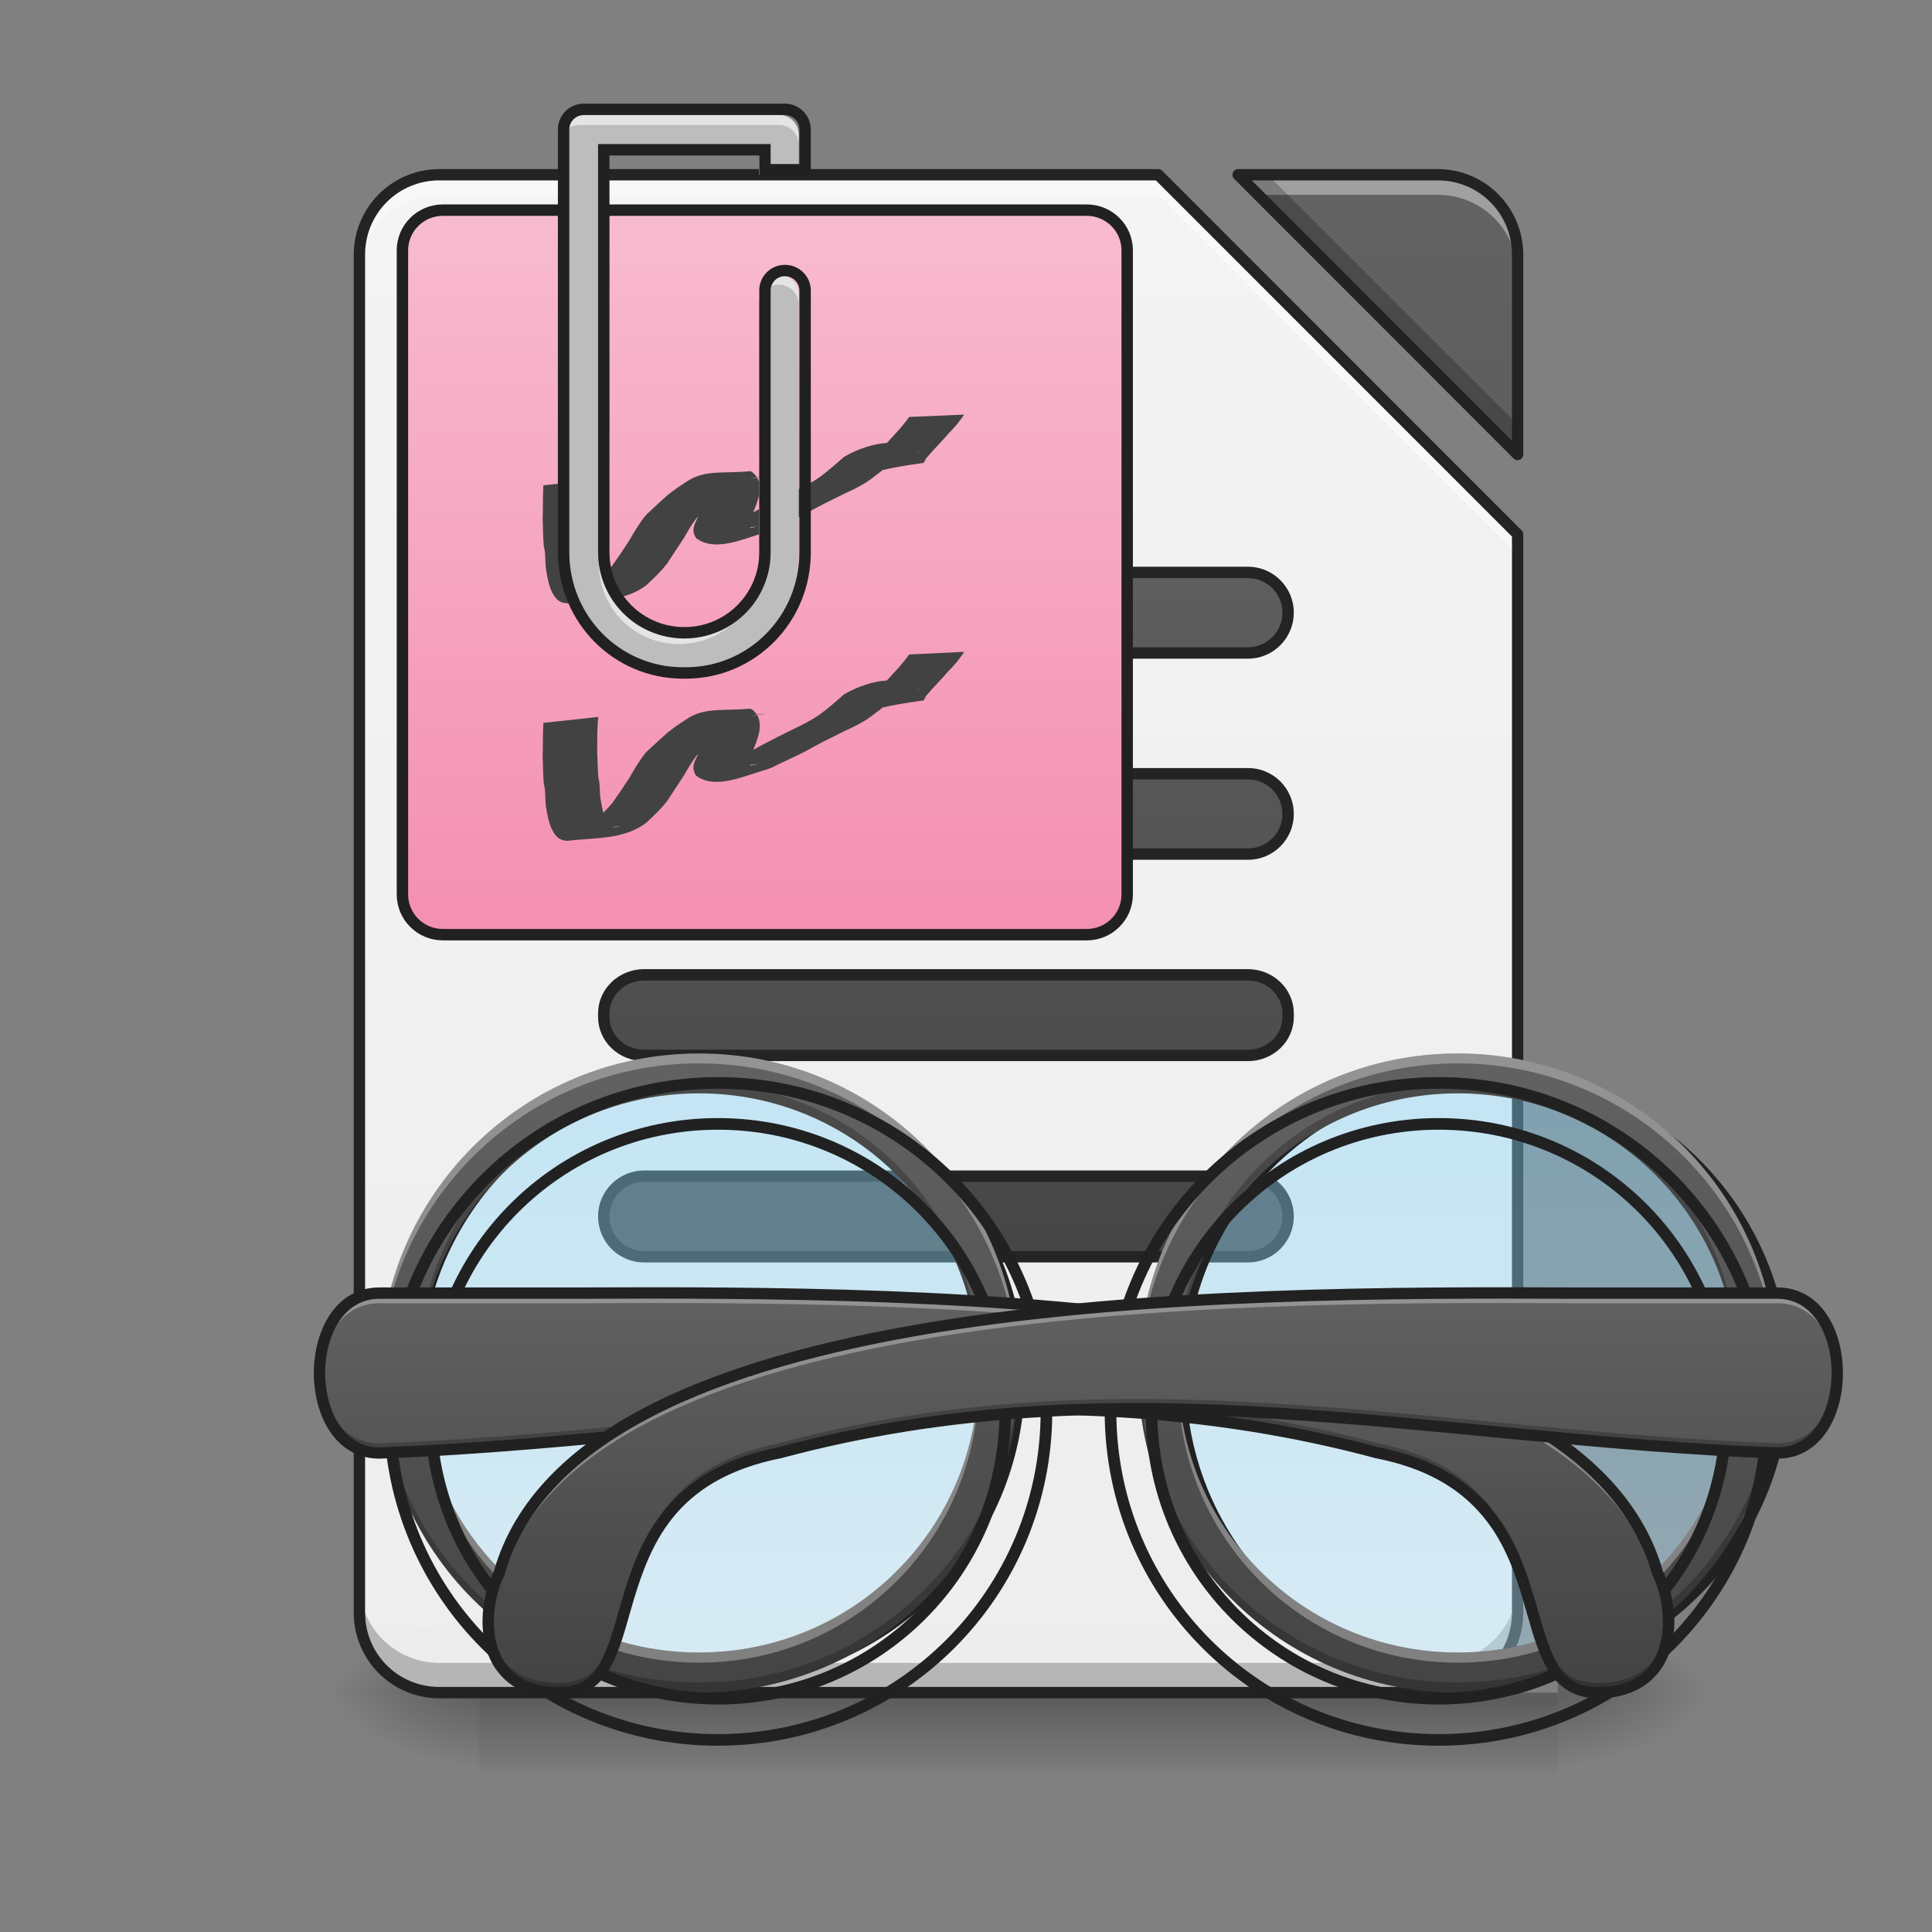 <?xml version="1.0" encoding="UTF-8"?>
<svg xmlns="http://www.w3.org/2000/svg" xmlns:xlink="http://www.w3.org/1999/xlink" width="32pt" height="32pt" viewBox="0 0 32 32" version="1.1">
<rect x="0" y="0" width="32" height="32" fill="#808080" stroke="none"/>
<defs>
<linearGradient id="linear0" gradientUnits="userSpaceOnUse" x1="254" y1="233.5" x2="254" y2="254.667" gradientTransform="matrix(0.063,0,0,0.063,-0.662,13.439)">
<stop offset="0" style="stop-color:rgb(0%,0%,0%);stop-opacity:0.275;"/>
<stop offset="1" style="stop-color:rgb(0%,0%,0%);stop-opacity:0;"/>
</linearGradient>
<radialGradient id="radial0" gradientUnits="userSpaceOnUse" cx="450.909" cy="189.579" fx="450.909" fy="189.579" r="21.167" gradientTransform="matrix(0,-0.078,-0.141,-0,52.131,63.595)">
<stop offset="0" style="stop-color:rgb(0%,0%,0%);stop-opacity:0.314;"/>
<stop offset="0.222" style="stop-color:rgb(0%,0%,0%);stop-opacity:0.275;"/>
<stop offset="1" style="stop-color:rgb(0%,0%,0%);stop-opacity:0;"/>
</radialGradient>
<radialGradient id="radial1" gradientUnits="userSpaceOnUse" cx="450.909" cy="189.579" fx="450.909" fy="189.579" r="21.167" gradientTransform="matrix(-0,0.078,0.141,0,-18.393,-7.527)">
<stop offset="0" style="stop-color:rgb(0%,0%,0%);stop-opacity:0.314;"/>
<stop offset="0.222" style="stop-color:rgb(0%,0%,0%);stop-opacity:0.275;"/>
<stop offset="1" style="stop-color:rgb(0%,0%,0%);stop-opacity:0;"/>
</radialGradient>
<radialGradient id="radial2" gradientUnits="userSpaceOnUse" cx="450.909" cy="189.579" fx="450.909" fy="189.579" r="21.167" gradientTransform="matrix(-0,-0.078,0.141,-0,-18.393,63.595)">
<stop offset="0" style="stop-color:rgb(0%,0%,0%);stop-opacity:0.314;"/>
<stop offset="0.222" style="stop-color:rgb(0%,0%,0%);stop-opacity:0.275;"/>
<stop offset="1" style="stop-color:rgb(0%,0%,0%);stop-opacity:0;"/>
</radialGradient>
<radialGradient id="radial3" gradientUnits="userSpaceOnUse" cx="450.909" cy="189.579" fx="450.909" fy="189.579" r="21.167" gradientTransform="matrix(0,0.078,-0.141,0,52.131,-7.527)">
<stop offset="0" style="stop-color:rgb(0%,0%,0%);stop-opacity:0.314;"/>
<stop offset="0.222" style="stop-color:rgb(0%,0%,0%);stop-opacity:0.275;"/>
<stop offset="1" style="stop-color:rgb(0%,0%,0%);stop-opacity:0;"/>
</radialGradient>
<filter id="alpha" filterUnits="objectBoundingBox" x="0%" y="0%" width="100%" height="100%">
  <feColorMatrix type="matrix" in="SourceGraphic" values="0 0 0 0 1 0 0 0 0 1 0 0 0 0 1 0 0 0 1 0"/>
</filter>
<mask id="mask0">
  <g filter="url(#alpha)">
<rect x="0" y="0" width="32" height="32" style="fill:rgb(0%,0%,0%);fill-opacity:0.988;stroke:none;"/>
  </g>
</mask>
<linearGradient id="linear1" gradientUnits="userSpaceOnUse" x1="940" y1="1695.118" x2="940" y2="175.118" gradientTransform="matrix(0.017,0,0,0.017,0,0)">
<stop offset="0" style="stop-color:rgb(93.333%,93.333%,93.333%);stop-opacity:1;"/>
<stop offset="1" style="stop-color:rgb(96.078%,96.078%,96.078%);stop-opacity:1;"/>
</linearGradient>
<clipPath id="clip1">
  <rect x="0" y="0" width="32" height="32"/>
</clipPath>
<g id="surface5" clip-path="url(#clip1)">
<path style=" stroke:none;fill-rule:nonzero;fill:url(#linear1);" d="M 7.277 2.895 C 6.543 2.895 5.953 3.484 5.953 4.219 L 5.953 26.711 C 5.953 27.445 6.543 28.035 7.277 28.035 L 23.816 28.035 C 24.547 28.035 25.137 27.445 25.137 26.711 L 25.137 8.852 L 19.184 2.895 Z M 20.508 2.895 L 25.137 7.527 L 25.137 4.219 C 25.137 3.484 24.547 2.895 23.816 2.895 Z M 20.508 2.895 "/>
</g>
<mask id="mask1">
  <g filter="url(#alpha)">
<rect x="0" y="0" width="32" height="32" style="fill:rgb(0%,0%,0%);fill-opacity:0.988;stroke:none;"/>
  </g>
</mask>
<linearGradient id="linear2" gradientUnits="userSpaceOnUse" x1="940" y1="1695.118" x2="940" y2="175.118" gradientTransform="matrix(0.017,0,0,0.017,0,0)">
<stop offset="0" style="stop-color:rgb(25.882%,25.882%,25.882%);stop-opacity:1;"/>
<stop offset="1" style="stop-color:rgb(38.039%,38.039%,38.039%);stop-opacity:1;"/>
</linearGradient>
<clipPath id="clip2">
  <rect x="0" y="0" width="32" height="32"/>
</clipPath>
<g id="surface8" clip-path="url(#clip2)">
<path style=" stroke:none;fill-rule:nonzero;fill:url(#linear2);" d="M 20.508 2.895 L 25.137 7.527 L 25.137 4.219 C 25.137 3.484 24.547 2.895 23.816 2.895 Z M 20.508 2.895 "/>
</g>
<mask id="mask2">
  <g filter="url(#alpha)">
<rect x="0" y="0" width="32" height="32" style="fill:rgb(0%,0%,0%);fill-opacity:0.988;stroke:none;"/>
  </g>
</mask>
<clipPath id="clip3">
  <rect x="0" y="0" width="32" height="32"/>
</clipPath>
<g id="surface11" clip-path="url(#clip3)">
<path style=" stroke:none;fill-rule:nonzero;fill:rgb(100%,100%,100%);fill-opacity:0.392;" d="M 7.277 2.895 C 6.543 2.895 5.953 3.484 5.953 4.219 L 5.953 4.551 C 5.953 3.816 6.543 3.227 7.277 3.227 L 19.184 3.227 L 25.137 9.18 L 25.137 8.852 L 19.184 2.895 Z M 20.508 2.895 L 20.84 3.227 L 23.816 3.227 C 24.547 3.227 25.137 3.816 25.137 4.551 L 25.137 4.219 C 25.137 3.484 24.547 2.895 23.816 2.895 Z M 20.508 2.895 "/>
</g>
<mask id="mask3">
  <g filter="url(#alpha)">
<rect x="0" y="0" width="32" height="32" style="fill:rgb(0%,0%,0%);fill-opacity:0.988;stroke:none;"/>
  </g>
</mask>
<clipPath id="clip4">
  <rect x="0" y="0" width="32" height="32"/>
</clipPath>
<g id="surface14" clip-path="url(#clip4)">
<path style=" stroke:none;fill-rule:nonzero;fill:rgb(0%,0%,0%);fill-opacity:0.235;" d="M 20.508 2.895 L 25.137 7.527 L 25.137 7.035 L 20.996 2.895 Z M 5.953 26.219 L 5.953 26.711 C 5.953 27.445 6.543 28.035 7.277 28.035 L 23.816 28.035 C 24.547 28.035 25.137 27.445 25.137 26.711 L 25.137 26.219 C 25.137 26.953 24.547 27.543 23.816 27.543 L 7.277 27.543 C 6.543 27.543 5.953 26.953 5.953 26.219 Z M 5.953 26.219 "/>
</g>
<mask id="mask4">
  <g filter="url(#alpha)">
<rect x="0" y="0" width="32" height="32" style="fill:rgb(0%,0%,0%);fill-opacity:0.988;stroke:none;"/>
  </g>
</mask>
<clipPath id="clip5">
  <rect x="0" y="0" width="32" height="32"/>
</clipPath>
<g id="surface17" clip-path="url(#clip5)">
<path style=" stroke:none;fill-rule:nonzero;fill:rgb(12.941%,12.941%,12.941%);fill-opacity:1;" d="M 7.277 2.801 C 6.492 2.801 5.859 3.438 5.859 4.219 L 5.859 26.711 C 5.859 27.496 6.492 28.129 7.277 28.129 L 23.816 28.129 C 24.598 28.129 25.23 27.496 25.23 26.711 L 25.23 8.852 C 25.23 8.824 25.223 8.801 25.203 8.785 L 19.25 2.828 C 19.234 2.812 19.211 2.801 19.184 2.801 Z M 20.508 2.801 C 20.469 2.801 20.434 2.824 20.422 2.859 C 20.406 2.895 20.414 2.938 20.441 2.961 L 25.07 7.594 C 25.098 7.621 25.137 7.629 25.172 7.613 C 25.207 7.598 25.23 7.566 25.23 7.527 L 25.23 4.219 C 25.23 3.438 24.598 2.801 23.816 2.801 Z M 7.277 2.988 L 19.145 2.988 L 25.043 8.887 L 25.043 26.711 C 25.043 27.395 24.496 27.941 23.816 27.941 L 7.277 27.941 C 6.594 27.941 6.047 27.395 6.047 26.711 L 6.047 4.219 C 6.047 3.535 6.594 2.988 7.277 2.988 Z M 20.734 2.988 L 23.816 2.988 C 24.496 2.988 25.043 3.535 25.043 4.219 L 25.043 7.301 Z M 20.734 2.988 "/>
</g>
<mask id="mask5">
  <g filter="url(#alpha)">
<rect x="0" y="0" width="32" height="32" style="fill:rgb(0%,0%,0%);fill-opacity:0.988;stroke:none;"/>
  </g>
</mask>
<linearGradient id="linear3" gradientUnits="userSpaceOnUse" x1="243.417" y1="127.667" x2="243.417" y2="-94.583" >
<stop offset="0" style="stop-color:rgb(25.882%,25.882%,25.882%);stop-opacity:1;"/>
<stop offset="1" style="stop-color:rgb(38.039%,38.039%,38.039%);stop-opacity:1;"/>
</linearGradient>
<clipPath id="clip6">
  <rect x="0" y="0" width="32" height="32"/>
</clipPath>
<g id="surface20" clip-path="url(#clip6)">
<path style="fill-rule:nonzero;fill:url(#linear3);stroke-width:3;stroke-linecap:round;stroke-linejoin:round;stroke:rgb(12.941%,12.941%,12.941%);stroke-opacity:1;stroke-miterlimit:4;" d="M 169.359 -62.827 L 328.094 -62.827 C 333.906 -62.827 338.655 -58.077 338.655 -52.266 C 338.655 -46.391 333.906 -41.642 328.094 -41.642 L 169.359 -41.642 C 163.484 -41.642 158.735 -46.391 158.735 -52.266 C 158.735 -58.077 163.484 -62.827 169.359 -62.827 Z M 169.359 -62.827 " transform="matrix(0.063,0,0,0.063,0,13.439)"/>
</g>
<mask id="mask6">
  <g filter="url(#alpha)">
<rect x="0" y="0" width="32" height="32" style="fill:rgb(0%,0%,0%);fill-opacity:0.988;stroke:none;"/>
  </g>
</mask>
<linearGradient id="linear4" gradientUnits="userSpaceOnUse" x1="254" y1="85.333" x2="254" y2="-136.917" gradientTransform="matrix(1,0,0,1,0,42.333)">
<stop offset="0" style="stop-color:rgb(25.882%,25.882%,25.882%);stop-opacity:1;"/>
<stop offset="1" style="stop-color:rgb(38.039%,38.039%,38.039%);stop-opacity:1;"/>
</linearGradient>
<clipPath id="clip7">
  <rect x="0" y="0" width="32" height="32"/>
</clipPath>
<g id="surface23" clip-path="url(#clip7)">
<path style="fill-rule:nonzero;fill:url(#linear4);stroke-width:3;stroke-linecap:round;stroke-linejoin:round;stroke:rgb(12.941%,12.941%,12.941%);stroke-opacity:1;stroke-miterlimit:4;" d="M 169.359 -9.895 L 328.094 -9.895 C 333.906 -9.895 338.655 -5.208 338.655 0.667 C 338.655 6.541 333.906 11.228 328.094 11.228 L 169.359 11.228 C 163.484 11.228 158.735 6.541 158.735 0.667 C 158.735 -5.208 163.484 -9.895 169.359 -9.895 Z M 169.359 -9.895 " transform="matrix(0.063,0,0,0.063,0,13.439)"/>
</g>
<mask id="mask7">
  <g filter="url(#alpha)">
<rect x="0" y="0" width="32" height="32" style="fill:rgb(0%,0%,0%);fill-opacity:0.988;stroke:none;"/>
  </g>
</mask>
<linearGradient id="linear5" gradientUnits="userSpaceOnUse" x1="248.708" y1="43" x2="248.708" y2="-179.25" gradientTransform="matrix(1,0,0,1,0,84.667)">
<stop offset="0" style="stop-color:rgb(25.882%,25.882%,25.882%);stop-opacity:1;"/>
<stop offset="1" style="stop-color:rgb(38.039%,38.039%,38.039%);stop-opacity:1;"/>
</linearGradient>
<clipPath id="clip8">
  <rect x="0" y="0" width="32" height="32"/>
</clipPath>
<g id="surface26" clip-path="url(#clip8)">
<path style="fill-rule:nonzero;fill:url(#linear5);stroke-width:3;stroke-linecap:round;stroke-linejoin:round;stroke:rgb(12.941%,12.941%,12.941%);stroke-opacity:1;stroke-miterlimit:4;" d="M 169.359 42.975 L 328.094 42.975 C 333.906 42.975 338.655 47.537 338.655 53.099 L 338.655 54.037 C 338.655 59.661 333.906 64.161 328.094 64.161 L 169.359 64.161 C 163.484 64.161 158.735 59.661 158.735 54.037 L 158.735 53.099 C 158.735 47.537 163.484 42.975 169.359 42.975 Z M 169.359 42.975 " transform="matrix(0.063,0,0,0.063,0,13.439)"/>
</g>
<mask id="mask8">
  <g filter="url(#alpha)">
<rect x="0" y="0" width="32" height="32" style="fill:rgb(0%,0%,0%);fill-opacity:0.988;stroke:none;"/>
  </g>
</mask>
<linearGradient id="linear6" gradientUnits="userSpaceOnUse" x1="248.708" y1="0.667" x2="248.708" y2="-221.583" gradientTransform="matrix(1,0,0,1,0,127)">
<stop offset="0" style="stop-color:rgb(25.882%,25.882%,25.882%);stop-opacity:1;"/>
<stop offset="1" style="stop-color:rgb(38.039%,38.039%,38.039%);stop-opacity:1;"/>
</linearGradient>
<clipPath id="clip9">
  <rect x="0" y="0" width="32" height="32"/>
</clipPath>
<g id="surface29" clip-path="url(#clip9)">
<path style="fill-rule:nonzero;fill:url(#linear6);stroke-width:3;stroke-linecap:round;stroke-linejoin:round;stroke:rgb(12.941%,12.941%,12.941%);stroke-opacity:1;stroke-miterlimit:4;" d="M 169.359 95.908 L 328.094 95.908 C 333.906 95.908 338.655 100.657 338.655 106.469 C 338.655 112.344 333.906 117.093 328.094 117.093 L 169.359 117.093 C 163.484 117.093 158.735 112.344 158.735 106.469 C 158.735 100.657 163.484 95.908 169.359 95.908 Z M 169.359 95.908 " transform="matrix(0.063,0,0,0.063,0,13.439)"/>
</g>
<linearGradient id="linear7" gradientUnits="userSpaceOnUse" x1="169.333" y1="32.417" x2="169.333" y2="-158.083" gradientTransform="matrix(1,0,0,1,31.75,0)">
<stop offset="0" style="stop-color:rgb(95.686%,56.078%,69.412%);stop-opacity:1;"/>
<stop offset="1" style="stop-color:rgb(97.255%,73.333%,81.569%);stop-opacity:1;"/>
</linearGradient>
<linearGradient id="linear8" gradientUnits="userSpaceOnUse" x1="179.917" y1="74.75" x2="179.917" y2="222.917" gradientTransform="matrix(1,0,0,1,-994.833,0)">
<stop offset="0" style="stop-color:rgb(50.588%,83.137%,98.039%);stop-opacity:0.392;"/>
<stop offset="1" style="stop-color:rgb(70.196%,89.804%,98.824%);stop-opacity:0.392;"/>
</linearGradient>
<linearGradient id="linear9" gradientUnits="userSpaceOnUse" x1="680" y1="1695.118" x2="680" y2="1055.118" gradientTransform="matrix(-0.017,0,0,0.017,35.392,0)">
<stop offset="0" style="stop-color:rgb(25.882%,25.882%,25.882%);stop-opacity:1;"/>
<stop offset="1" style="stop-color:rgb(38.039%,38.039%,38.039%);stop-opacity:1;"/>
</linearGradient>
<linearGradient id="linear10" gradientUnits="userSpaceOnUse" x1="179.917" y1="74.75" x2="179.917" y2="222.917" gradientTransform="matrix(1,0,0,1,433.917,0)">
<stop offset="0" style="stop-color:rgb(50.588%,83.137%,98.039%);stop-opacity:0.392;"/>
<stop offset="1" style="stop-color:rgb(70.196%,89.804%,98.824%);stop-opacity:0.392;"/>
</linearGradient>
<linearGradient id="linear11" gradientUnits="userSpaceOnUse" x1="680" y1="1695.118" x2="680" y2="1055.118" gradientTransform="matrix(0.017,0,0,0.017,0.331,0)">
<stop offset="0" style="stop-color:rgb(25.882%,25.882%,25.882%);stop-opacity:1;"/>
<stop offset="1" style="stop-color:rgb(38.039%,38.039%,38.039%);stop-opacity:1;"/>
</linearGradient>
<linearGradient id="linear12" gradientUnits="userSpaceOnUse" x1="571.5" y1="233.5" x2="571.5" y2="127.667" gradientTransform="matrix(0.063,0,0,0.063,-24.145,13.439)">
<stop offset="0" style="stop-color:rgb(25.882%,25.882%,25.882%);stop-opacity:1;"/>
<stop offset="1" style="stop-color:rgb(38.039%,38.039%,38.039%);stop-opacity:1;"/>
</linearGradient>
<linearGradient id="linear13" gradientUnits="userSpaceOnUse" x1="571.5" y1="233.5" x2="571.5" y2="127.667" gradientTransform="matrix(-0.063,0,0,0.063,59.868,13.439)">
<stop offset="0" style="stop-color:rgb(25.882%,25.882%,25.882%);stop-opacity:1;"/>
<stop offset="1" style="stop-color:rgb(38.039%,38.039%,38.039%);stop-opacity:1;"/>
</linearGradient>
</defs>
<g id="surface1">
<path style=" stroke:none;fill-rule:nonzero;fill:url(#linear0);" d="M 7.938 28.035 L 25.801 28.035 L 25.801 29.355 L 7.938 29.355 Z M 7.938 28.035 "/>
<path style=" stroke:none;fill-rule:nonzero;fill:url(#radial0);" d="M 25.801 28.035 L 28.445 28.035 L 28.445 26.711 L 25.801 26.711 Z M 25.801 28.035 "/>
<path style=" stroke:none;fill-rule:nonzero;fill:url(#radial1);" d="M 7.938 28.035 L 5.293 28.035 L 5.293 29.355 L 7.938 29.355 Z M 7.938 28.035 "/>
<path style=" stroke:none;fill-rule:nonzero;fill:url(#radial2);" d="M 7.938 28.035 L 5.293 28.035 L 5.293 26.711 L 7.938 26.711 Z M 7.938 28.035 "/>
<path style=" stroke:none;fill-rule:nonzero;fill:url(#radial3);" d="M 25.801 28.035 L 28.445 28.035 L 28.445 29.355 L 25.801 29.355 Z M 25.801 28.035 "/>
<use xlink:href="#surface5" mask="url(#mask0)"/>
<use xlink:href="#surface8" mask="url(#mask1)"/>
<use xlink:href="#surface11" mask="url(#mask2)"/>
<use xlink:href="#surface14" mask="url(#mask3)"/>
<use xlink:href="#surface17" mask="url(#mask4)"/>
<use xlink:href="#surface20" mask="url(#mask5)"/>
<use xlink:href="#surface23" mask="url(#mask6)"/>
<use xlink:href="#surface26" mask="url(#mask7)"/>
<use xlink:href="#surface29" mask="url(#mask8)"/>
<path style="fill-rule:nonzero;fill:url(#linear7);stroke-width:3;stroke-linecap:round;stroke-linejoin:miter;stroke:rgb(12.941%,12.941%,12.941%);stroke-opacity:1;stroke-miterlimit:4;" d="M 116.426 -158.068 L 285.723 -158.068 C 291.597 -158.068 296.347 -153.318 296.347 -147.506 L 296.347 21.852 C 296.347 27.664 291.597 32.414 285.723 32.414 L 116.426 32.414 C 110.552 32.414 105.802 27.664 105.802 21.852 L 105.802 -147.506 C 105.802 -153.318 110.552 -158.068 116.426 -158.068 Z M 116.426 -158.068 " transform="matrix(0.063,0,0,0.063,0,13.439)"/>
<path style=" stroke:none;fill-rule:nonzero;fill:rgb(25.882%,25.882%,25.882%);fill-opacity:1;" d="M 9.91 7.941 C 9.887 8.129 9.895 8.312 9.891 8.5 C 9.898 8.648 9.898 8.797 9.91 8.945 C 9.949 9.074 9.922 9.207 9.953 9.332 C 9.973 9.441 9.988 9.547 10.031 9.648 C 10.098 9.781 10.145 9.785 10.277 9.75 C 8.754 9.957 9.465 9.898 9.797 9.699 C 9.926 9.602 10.039 9.488 10.145 9.363 C 10.238 9.23 10.332 9.094 10.422 8.953 C 10.508 8.805 10.594 8.656 10.703 8.527 C 10.82 8.418 10.938 8.305 11.059 8.199 C 11.16 8.117 11.27 8.043 11.379 7.973 C 11.684 7.773 11.992 7.848 12.414 7.805 C 12.453 7.801 12.5 7.855 12.52 7.883 C 12.59 7.969 12.59 8.07 12.578 8.176 C 12.555 8.297 12.508 8.41 12.461 8.523 C 12.441 8.586 12.34 8.707 12.434 8.746 C 12.738 8.672 12.973 8.688 11.656 8.82 C 11.633 8.82 11.695 8.812 11.715 8.809 C 11.77 8.797 11.82 8.777 11.875 8.762 C 12.074 8.676 12.277 8.586 12.473 8.488 C 12.672 8.375 12.879 8.273 13.082 8.172 C 13.254 8.09 13.43 8.008 13.586 7.895 C 13.723 7.797 13.848 7.68 13.977 7.57 C 14.305 7.371 14.887 7.203 15.18 7.484 C 15.383 7.797 15.73 7.527 14.375 7.641 C 14.367 7.641 14.395 7.645 14.402 7.641 C 14.414 7.633 14.426 7.617 14.438 7.609 C 14.555 7.473 14.684 7.348 14.801 7.215 C 14.895 7.117 14.98 7.016 15.059 6.906 C 15.059 6.906 15.969 6.867 15.969 6.867 C 15.895 6.98 15.805 7.086 15.707 7.184 C 15.594 7.32 15.465 7.441 15.352 7.578 C 15.34 7.594 15.328 7.609 15.316 7.621 C 15.309 7.637 15.312 7.668 15.293 7.668 C 14.012 7.84 14.598 7.957 14.285 7.664 C 14.254 7.648 14.242 7.641 14.207 7.637 C 14.191 7.637 14.148 7.641 14.164 7.641 C 15.773 7.434 15.172 7.469 14.887 7.562 C 14.746 7.652 14.633 7.789 14.492 7.883 C 14.34 8.012 14.164 8.094 13.988 8.176 C 13.781 8.281 13.574 8.375 13.375 8.492 C 13.18 8.598 12.977 8.68 12.781 8.781 C 12.617 8.844 12.777 8.785 12.629 8.832 C 12.277 8.941 11.832 9.141 11.531 8.914 C 11.449 8.793 11.492 8.703 11.551 8.582 C 11.594 8.477 11.641 8.371 11.668 8.258 C 11.68 8.184 11.684 8.109 11.617 8.055 C 11.598 8.051 11.59 8.043 11.566 8.047 C 11.555 8.047 11.52 8.051 11.531 8.051 C 13.289 7.828 12.559 7.867 12.293 7.969 C 12.188 8.043 12.074 8.105 11.969 8.184 C 11.852 8.289 11.734 8.398 11.613 8.496 C 11.496 8.617 11.41 8.766 11.328 8.91 C 11.238 9.051 11.141 9.191 11.051 9.332 C 10.949 9.465 10.828 9.578 10.707 9.691 C 10.344 9.977 9.824 9.941 9.398 9.992 C 9.25 9.988 9.191 9.906 9.129 9.777 C 9.086 9.672 9.066 9.562 9.047 9.449 C 9.023 9.316 9.043 9.18 9.008 9.051 C 8.992 8.898 8.996 8.746 8.988 8.594 C 8.996 8.406 8.988 8.223 9 8.039 C 9 8.039 9.91 7.941 9.91 7.941 Z M 9.91 7.941 "/>
<path style=" stroke:none;fill-rule:nonzero;fill:rgb(74.118%,74.118%,74.118%);fill-opacity:1;" d="M 9.594 1.902 C 9.41 1.902 9.262 2.051 9.262 2.234 L 9.262 9.18 C 9.262 10.281 10.137 11.164 11.223 11.164 L 11.27 11.164 C 12.355 11.164 13.23 10.281 13.23 9.18 L 13.23 4.879 C 13.23 4.699 13.082 4.551 12.898 4.551 C 12.715 4.551 12.57 4.699 12.57 4.879 L 12.57 9.18 C 12.57 9.914 11.98 10.504 11.246 10.504 C 10.512 10.504 9.922 9.914 9.922 9.18 L 9.922 2.566 L 12.57 2.566 L 12.57 2.895 L 13.23 2.895 L 13.23 2.234 C 13.23 2.059 13.094 1.914 12.918 1.902 C 12.91 1.902 12.906 1.902 12.898 1.902 Z M 9.594 1.902 "/>
<path style=" stroke:none;fill-rule:nonzero;fill:rgb(100%,100%,100%);fill-opacity:0.588;" d="M 9.594 1.902 C 9.41 1.902 9.262 2.051 9.262 2.234 L 9.262 2.398 C 9.262 2.215 9.41 2.07 9.594 2.07 L 12.898 2.07 C 12.906 2.07 12.91 2.07 12.918 2.07 C 13.094 2.078 13.23 2.223 13.23 2.398 L 13.23 2.234 C 13.23 2.059 13.094 1.914 12.918 1.902 C 12.91 1.902 12.906 1.902 12.898 1.902 Z M 12.898 4.551 C 12.715 4.551 12.57 4.699 12.57 4.879 L 12.57 5.047 C 12.57 4.863 12.715 4.715 12.898 4.715 C 13.082 4.715 13.23 4.863 13.23 5.047 L 13.23 4.879 C 13.23 4.699 13.082 4.551 12.898 4.551 Z M 9.922 9.18 L 9.922 9.348 C 9.922 10.078 10.512 10.668 11.246 10.668 C 11.98 10.668 12.57 10.078 12.57 9.348 L 12.57 9.18 C 12.57 9.914 11.98 10.504 11.246 10.504 C 10.512 10.504 9.922 9.914 9.922 9.18 Z M 9.922 9.18 "/>
<path style="fill:none;stroke-width:3;stroke-linecap:round;stroke-linejoin:miter;stroke:rgb(12.941%,12.941%,12.941%);stroke-opacity:1;stroke-miterlimit:4;" d="M 153.485 -184.565 C 150.548 -184.565 148.173 -182.191 148.173 -179.253 L 148.173 -68.139 C 148.173 -50.516 162.172 -36.392 179.545 -36.392 L 180.295 -36.392 C 197.669 -36.392 211.667 -50.516 211.667 -68.139 L 211.667 -136.945 C 211.667 -139.82 209.293 -142.194 206.355 -142.194 C 203.418 -142.194 201.106 -139.82 201.106 -136.945 L 201.106 -68.139 C 201.106 -56.39 191.669 -46.954 179.92 -46.954 C 168.171 -46.954 158.735 -56.39 158.735 -68.139 L 158.735 -173.941 L 201.106 -173.941 L 201.106 -168.692 L 211.667 -168.692 L 211.667 -179.253 C 211.667 -182.066 209.48 -184.378 206.668 -184.565 C 206.543 -184.565 206.48 -184.565 206.355 -184.565 Z M 153.485 -184.565 " transform="matrix(0.063,0,0,0.063,0,13.439)"/>
<path style=" stroke:none;fill-rule:nonzero;fill:rgb(25.882%,25.882%,25.882%);fill-opacity:1;" d="M 9.91 11.875 C 9.887 12.062 9.895 12.246 9.891 12.434 C 9.898 12.582 9.898 12.73 9.91 12.879 C 9.949 13.008 9.922 13.141 9.953 13.266 C 9.973 13.375 9.988 13.48 10.031 13.582 C 10.098 13.715 10.145 13.719 10.277 13.68 C 8.754 13.891 9.465 13.832 9.797 13.633 C 9.926 13.535 10.039 13.422 10.145 13.297 C 10.238 13.164 10.332 13.027 10.422 12.887 C 10.508 12.738 10.594 12.59 10.703 12.457 C 10.82 12.352 10.938 12.238 11.059 12.133 C 11.16 12.051 11.27 11.977 11.379 11.906 C 11.684 11.707 11.992 11.781 12.414 11.738 C 12.453 11.734 12.5 11.789 12.52 11.816 C 12.59 11.902 12.59 12.004 12.578 12.109 C 12.555 12.23 12.508 12.344 12.461 12.457 C 12.441 12.52 12.34 12.641 12.434 12.68 C 12.738 12.605 12.973 12.621 11.656 12.754 C 11.633 12.754 11.695 12.746 11.715 12.742 C 11.77 12.73 11.82 12.711 11.875 12.695 C 12.074 12.609 12.277 12.52 12.473 12.422 C 12.672 12.309 12.879 12.207 13.082 12.105 C 13.254 12.023 13.43 11.938 13.586 11.828 C 13.723 11.73 13.848 11.613 13.977 11.504 C 14.305 11.305 14.887 11.137 15.18 11.418 C 15.383 11.73 15.73 11.461 14.375 11.574 C 14.367 11.574 14.395 11.578 14.402 11.574 C 14.414 11.566 14.426 11.551 14.438 11.543 C 14.555 11.406 14.684 11.281 14.801 11.148 C 14.895 11.051 14.98 10.949 15.059 10.84 C 15.059 10.84 15.969 10.797 15.969 10.797 C 15.895 10.914 15.805 11.02 15.707 11.117 C 15.594 11.254 15.465 11.375 15.352 11.512 C 15.34 11.527 15.328 11.539 15.316 11.555 C 15.309 11.57 15.312 11.602 15.293 11.602 C 14.012 11.773 14.598 11.891 14.285 11.598 C 14.254 11.582 14.242 11.574 14.207 11.57 C 14.191 11.57 14.148 11.574 14.164 11.574 C 15.773 11.367 15.172 11.402 14.887 11.496 C 14.746 11.586 14.633 11.723 14.492 11.816 C 14.34 11.945 14.164 12.027 13.988 12.109 C 13.781 12.215 13.574 12.309 13.375 12.426 C 13.18 12.531 12.977 12.613 12.781 12.715 C 12.617 12.777 12.777 12.719 12.629 12.766 C 12.277 12.871 11.832 13.074 11.531 12.848 C 11.449 12.727 11.492 12.637 11.551 12.516 C 11.594 12.41 11.641 12.305 11.668 12.191 C 11.68 12.117 11.684 12.043 11.617 11.988 C 11.598 11.984 11.59 11.977 11.566 11.98 C 11.555 11.98 11.52 11.984 11.531 11.984 C 13.289 11.762 12.559 11.801 12.293 11.902 C 12.188 11.977 12.074 12.039 11.969 12.117 C 11.852 12.223 11.734 12.332 11.613 12.43 C 11.496 12.551 11.41 12.699 11.328 12.844 C 11.238 12.984 11.141 13.125 11.051 13.266 C 10.949 13.398 10.828 13.512 10.707 13.625 C 10.344 13.91 9.824 13.875 9.398 13.926 C 9.25 13.922 9.191 13.84 9.129 13.711 C 9.086 13.605 9.066 13.496 9.047 13.383 C 9.023 13.25 9.043 13.113 9.008 12.984 C 8.992 12.832 8.996 12.68 8.988 12.527 C 8.996 12.34 8.988 12.156 9 11.973 C 9 11.973 9.91 11.875 9.91 11.875 Z M 9.91 11.875 "/>
<path style="fill-rule:nonzero;fill:url(#linear8);stroke-width:3;stroke-linecap:round;stroke-linejoin:round;stroke:rgb(12.941%,12.941%,12.941%);stroke-opacity:1;stroke-miterlimit:4;" d="M -814.89 69.473 C -771.081 69.473 -735.522 104.969 -735.522 148.84 C -735.522 192.649 -771.081 228.208 -814.89 228.208 C -858.761 228.208 -894.32 192.649 -894.32 148.84 C -894.32 104.969 -858.761 69.473 -814.89 69.473 Z M -814.89 69.473 " transform="matrix(-0.063,0,0,0.063,-26.791,13.439)"/>
<path style=" stroke:none;fill-rule:nonzero;fill:url(#linear9);" d="M 24.145 17.449 C 27.078 17.449 29.438 19.809 29.438 22.742 C 29.438 25.672 27.078 28.035 24.145 28.035 C 21.215 28.035 18.855 25.672 18.855 22.742 C 18.855 19.809 21.215 17.449 24.145 17.449 Z M 24.145 18.109 C 21.582 18.109 19.516 20.176 19.516 22.742 C 19.516 25.309 21.582 27.371 24.145 27.371 C 26.711 27.371 28.777 25.309 28.777 22.742 C 28.777 20.176 26.711 18.109 24.145 18.109 Z M 24.145 18.109 "/>
<path style=" stroke:none;fill-rule:nonzero;fill:rgb(100%,100%,100%);fill-opacity:0.314;" d="M 24.145 17.449 C 27.078 17.449 29.438 19.809 29.438 22.742 C 29.438 22.77 29.438 22.797 29.438 22.824 C 29.395 19.93 27.051 17.613 24.145 17.613 C 21.242 17.613 18.898 19.93 18.855 22.824 C 18.855 22.797 18.855 22.77 18.855 22.742 C 18.855 19.809 21.215 17.449 24.145 17.449 Z M 28.777 22.824 C 28.777 22.852 28.777 22.879 28.777 22.906 C 28.777 25.473 26.711 27.539 24.145 27.539 C 21.582 27.539 19.516 25.473 19.516 22.906 C 19.516 22.879 19.516 22.852 19.516 22.824 C 19.559 25.352 21.609 27.371 24.145 27.371 C 26.684 27.371 28.73 25.352 28.777 22.824 Z M 28.777 22.824 "/>
<path style=" stroke:none;fill-rule:nonzero;fill:rgb(0%,0%,0%);fill-opacity:0.235;" d="M 24.145 28.035 C 27.078 28.035 29.438 25.672 29.438 22.742 C 29.438 22.715 29.438 22.688 29.438 22.66 C 29.395 25.551 27.051 27.867 24.145 27.867 C 21.242 27.867 18.898 25.551 18.855 22.66 C 18.855 22.688 18.855 22.715 18.855 22.742 C 18.855 25.672 21.215 28.035 24.145 28.035 Z M 28.777 22.66 C 28.777 22.633 28.777 22.605 28.777 22.578 C 28.777 20.012 26.711 17.945 24.145 17.945 C 21.582 17.945 19.516 20.012 19.516 22.578 C 19.516 22.605 19.516 22.633 19.516 22.66 C 19.559 20.133 21.609 18.109 24.145 18.109 C 26.684 18.109 28.73 20.133 28.777 22.66 Z M 28.777 22.66 "/>
<path style="fill:none;stroke-width:11.339;stroke-linecap:round;stroke-linejoin:round;stroke:rgb(12.941%,12.941%,12.941%);stroke-opacity:1;stroke-miterlimit:4;" d="M 680.102 1055.096 C 502.717 1055.096 360.054 1197.76 360.054 1375.144 C 360.054 1552.293 502.717 1695.193 680.102 1695.193 C 857.25 1695.193 999.914 1552.293 999.914 1375.144 C 999.914 1197.76 857.25 1055.096 680.102 1055.096 Z M 680.102 1095.014 C 835.048 1095.014 959.996 1219.962 959.996 1375.144 C 959.996 1530.326 835.048 1655.039 680.102 1655.039 C 524.92 1655.039 399.971 1530.326 399.971 1375.144 C 399.971 1219.962 524.92 1095.014 680.102 1095.014 Z M 680.102 1095.014 " transform="matrix(-0.017,0,0,0.017,35.392,0)"/>
<path style="fill-rule:nonzero;fill:url(#linear10);stroke-width:3;stroke-linecap:round;stroke-linejoin:round;stroke:rgb(12.941%,12.941%,12.941%);stroke-opacity:1;stroke-miterlimit:4;" d="M 613.846 69.473 C 657.655 69.473 693.214 104.969 693.214 148.84 C 693.214 192.649 657.655 228.208 613.846 228.208 C 569.976 228.208 534.479 192.649 534.479 148.84 C 534.479 104.969 569.976 69.473 613.846 69.473 Z M 613.846 69.473 " transform="matrix(0.063,0,0,0.063,-26.791,13.439)"/>
<path style=" stroke:none;fill-rule:nonzero;fill:url(#linear11);" d="M 11.578 17.449 C 8.645 17.449 6.285 19.809 6.285 22.742 C 6.285 25.672 8.645 28.035 11.578 28.035 C 14.508 28.035 16.871 25.672 16.871 22.742 C 16.871 19.809 14.508 17.449 11.578 17.449 Z M 11.578 18.109 C 14.145 18.109 16.207 20.176 16.207 22.742 C 16.207 25.309 14.145 27.371 11.578 27.371 C 9.012 27.371 6.945 25.309 6.945 22.742 C 6.945 20.176 9.012 18.109 11.578 18.109 Z M 11.578 18.109 "/>
<path style=" stroke:none;fill-rule:nonzero;fill:rgb(100%,100%,100%);fill-opacity:0.314;" d="M 11.578 17.449 C 8.645 17.449 6.285 19.809 6.285 22.742 C 6.285 22.77 6.285 22.797 6.285 22.824 C 6.328 19.93 8.672 17.613 11.578 17.613 C 14.48 17.613 16.824 19.93 16.867 22.824 C 16.871 22.797 16.871 22.77 16.871 22.742 C 16.871 19.809 14.508 17.449 11.578 17.449 Z M 6.949 22.824 C 6.945 22.852 6.945 22.879 6.945 22.906 C 6.945 25.473 9.012 27.539 11.578 27.539 C 14.145 27.539 16.207 25.473 16.207 22.906 C 16.207 22.879 16.207 22.852 16.207 22.824 C 16.164 25.352 14.113 27.371 11.578 27.371 C 9.039 27.371 6.992 25.352 6.949 22.824 Z M 6.949 22.824 "/>
<path style=" stroke:none;fill-rule:nonzero;fill:rgb(0%,0%,0%);fill-opacity:0.235;" d="M 11.578 28.035 C 8.645 28.035 6.285 25.672 6.285 22.742 C 6.285 22.715 6.285 22.688 6.285 22.66 C 6.328 25.551 8.672 27.867 11.578 27.867 C 14.48 27.867 16.824 25.551 16.867 22.66 C 16.871 22.688 16.871 22.715 16.871 22.742 C 16.871 25.672 14.508 28.035 11.578 28.035 Z M 6.949 22.66 C 6.945 22.633 6.945 22.605 6.945 22.578 C 6.945 20.012 9.012 17.945 11.578 17.945 C 14.145 17.945 16.207 20.012 16.207 22.578 C 16.207 22.605 16.207 22.633 16.207 22.66 C 16.164 20.133 14.113 18.109 11.578 18.109 C 9.039 18.109 6.992 20.133 6.949 22.66 Z M 6.949 22.66 "/>
<path style="fill:none;stroke-width:11.339;stroke-linecap:round;stroke-linejoin:round;stroke:rgb(12.941%,12.941%,12.941%);stroke-opacity:1;stroke-miterlimit:4;" d="M 680.05 1055.096 C 502.665 1055.096 360.001 1197.76 360.001 1375.144 C 360.001 1552.293 502.665 1695.193 680.05 1695.193 C 857.198 1695.193 1000.098 1552.293 1000.098 1375.144 C 1000.098 1197.76 857.198 1055.096 680.05 1055.096 Z M 680.05 1095.014 C 835.232 1095.014 959.944 1219.962 959.944 1375.144 C 959.944 1530.326 835.232 1655.039 680.05 1655.039 C 524.868 1655.039 399.919 1530.326 399.919 1375.144 C 399.919 1219.962 524.868 1095.014 680.05 1095.014 Z M 680.05 1095.014 " transform="matrix(0.017,0,0,0.017,0.331,0)"/>
<path style=" stroke:none;fill-rule:nonzero;fill:url(#linear12);" d="M 6.285 21.418 L 9.594 21.418 C 15.562 21.391 26.129 21.418 27.453 26.051 C 27.785 26.711 27.785 28.035 26.461 28.035 C 24.809 28.035 26.129 24.727 22.824 24.066 C 17.121 22.527 12.008 23.855 6.285 24.066 C 4.961 24.066 4.961 21.418 6.285 21.418 Z M 6.285 21.418 "/>
<path style=" stroke:none;fill-rule:nonzero;fill:rgb(100%,100%,100%);fill-opacity:0.314;" d="M 10.762 21.414 C 10.355 21.414 9.965 21.418 9.594 21.418 L 6.285 21.418 C 5.598 21.418 5.266 22.137 5.293 22.824 C 5.32 22.191 5.652 21.586 6.285 21.586 L 9.594 21.586 C 15.562 21.555 26.129 21.586 27.453 26.215 C 27.555 26.414 27.625 26.676 27.637 26.941 C 27.652 26.621 27.574 26.289 27.453 26.051 C 26.215 21.707 16.848 21.414 10.762 21.414 Z M 10.762 21.414 "/>
<path style=" stroke:none;fill-rule:nonzero;fill:rgb(0%,0%,0%);fill-opacity:0.235;" d="M 5.293 22.664 C 5.266 23.348 5.598 24.066 6.285 24.066 C 12.008 23.855 17.121 22.527 22.824 24.066 C 26.129 24.727 24.809 28.035 26.461 28.035 C 27.383 28.035 27.664 27.391 27.637 26.777 C 27.609 27.34 27.305 27.875 26.461 27.875 C 24.809 27.875 26.129 24.566 22.824 23.906 C 17.121 22.367 12.008 23.695 6.285 23.906 C 5.648 23.906 5.32 23.297 5.293 22.664 Z M 5.293 22.664 "/>
<path style=" stroke:none;fill-rule:nonzero;fill:rgb(12.941%,12.941%,12.941%);fill-opacity:1;" d="M 6.285 21.324 C 4.836 21.324 4.836 24.16 6.285 24.16 C 12.023 23.945 17.125 22.625 22.797 24.156 C 22.801 24.156 22.801 24.156 22.805 24.156 C 23.617 24.32 24.133 24.641 24.484 25.027 C 24.84 25.414 25.031 25.875 25.172 26.324 C 25.316 26.773 25.406 27.211 25.578 27.547 C 25.746 27.887 26.016 28.129 26.461 28.129 C 27.156 28.129 27.535 27.762 27.668 27.316 C 27.801 26.879 27.715 26.375 27.543 26.023 C 27.203 24.832 26.27 23.945 24.988 23.285 C 23.703 22.625 22.062 22.188 20.281 21.895 C 16.719 21.309 12.578 21.312 9.594 21.324 Z M 6.285 21.512 L 9.594 21.512 C 12.578 21.5 16.711 21.5 20.25 22.078 C 22.023 22.371 23.645 22.805 24.902 23.453 C 26.156 24.098 27.043 24.949 27.363 26.074 C 27.367 26.082 27.367 26.086 27.371 26.09 C 27.523 26.398 27.602 26.879 27.488 27.262 C 27.375 27.645 27.094 27.941 26.461 27.941 C 26.078 27.941 25.895 27.77 25.746 27.465 C 25.594 27.16 25.5 26.73 25.352 26.27 C 25.207 25.809 25.004 25.32 24.625 24.902 C 24.242 24.484 23.684 24.141 22.844 23.973 C 17.117 22.43 11.992 23.762 6.285 23.973 C 5.086 23.969 5.086 21.512 6.285 21.512 Z M 6.285 21.512 "/>
<path style=" stroke:none;fill-rule:nonzero;fill:url(#linear13);" d="M 29.438 21.418 L 26.129 21.418 C 20.16 21.391 9.594 21.418 8.27 26.051 C 7.938 26.711 7.938 28.035 9.262 28.035 C 10.914 28.035 9.594 24.727 12.898 24.066 C 18.602 22.527 23.715 23.855 29.438 24.066 C 30.762 24.066 30.762 21.418 29.438 21.418 Z M 29.438 21.418 "/>
<path style=" stroke:none;fill-rule:nonzero;fill:rgb(100%,100%,100%);fill-opacity:0.314;" d="M 24.961 21.414 C 25.367 21.414 25.758 21.418 26.129 21.418 L 29.438 21.418 C 30.129 21.418 30.457 22.137 30.43 22.824 C 30.402 22.191 30.074 21.586 29.438 21.586 L 26.129 21.586 C 20.16 21.555 9.594 21.586 8.27 26.215 C 8.168 26.414 8.102 26.676 8.09 26.941 C 8.074 26.621 8.148 26.289 8.27 26.051 C 9.512 21.707 18.875 21.414 24.961 21.414 Z M 24.961 21.414 "/>
<path style=" stroke:none;fill-rule:nonzero;fill:rgb(0%,0%,0%);fill-opacity:0.235;" d="M 30.43 22.664 C 30.457 23.348 30.125 24.066 29.438 24.066 C 23.715 23.855 18.602 22.527 12.898 24.066 C 9.594 24.727 10.914 28.035 9.262 28.035 C 8.34 28.035 8.062 27.391 8.086 26.777 C 8.113 27.34 8.418 27.875 9.262 27.875 C 10.914 27.875 9.594 24.566 12.898 23.906 C 18.602 22.367 23.715 23.695 29.438 23.906 C 30.074 23.906 30.402 23.297 30.43 22.664 Z M 30.43 22.664 "/>
<path style=" stroke:none;fill-rule:nonzero;fill:rgb(12.941%,12.941%,12.941%);fill-opacity:1;" d="M 29.438 21.324 C 30.887 21.324 30.887 24.16 29.438 24.16 C 23.699 23.945 18.598 22.625 12.926 24.156 C 12.922 24.156 12.922 24.156 12.918 24.156 C 12.109 24.32 11.59 24.641 11.238 25.027 C 10.887 25.414 10.695 25.875 10.551 26.324 C 10.406 26.773 10.316 27.211 10.148 27.547 C 9.977 27.887 9.707 28.129 9.262 28.129 C 8.57 28.129 8.188 27.762 8.055 27.316 C 7.926 26.879 8.008 26.375 8.18 26.023 C 8.52 24.832 9.453 23.945 10.734 23.285 C 12.02 22.625 13.66 22.188 15.441 21.895 C 19.008 21.309 23.145 21.312 26.129 21.324 Z M 29.438 21.512 L 26.129 21.512 C 23.145 21.5 19.016 21.5 15.473 22.078 C 13.703 22.371 12.078 22.805 10.82 23.453 C 9.566 24.098 8.68 24.949 8.359 26.074 C 8.359 26.082 8.355 26.086 8.355 26.09 C 8.199 26.398 8.121 26.879 8.234 27.262 C 8.352 27.645 8.633 27.941 9.262 27.941 C 9.645 27.941 9.828 27.77 9.98 27.465 C 10.129 27.16 10.227 26.73 10.371 26.27 C 10.52 25.809 10.719 25.32 11.102 24.902 C 11.48 24.484 12.039 24.141 12.883 23.973 C 18.605 22.43 23.73 23.762 29.438 23.973 C 30.637 23.969 30.637 21.512 29.438 21.512 Z M 29.438 21.512 "/>
</g>
</svg>
